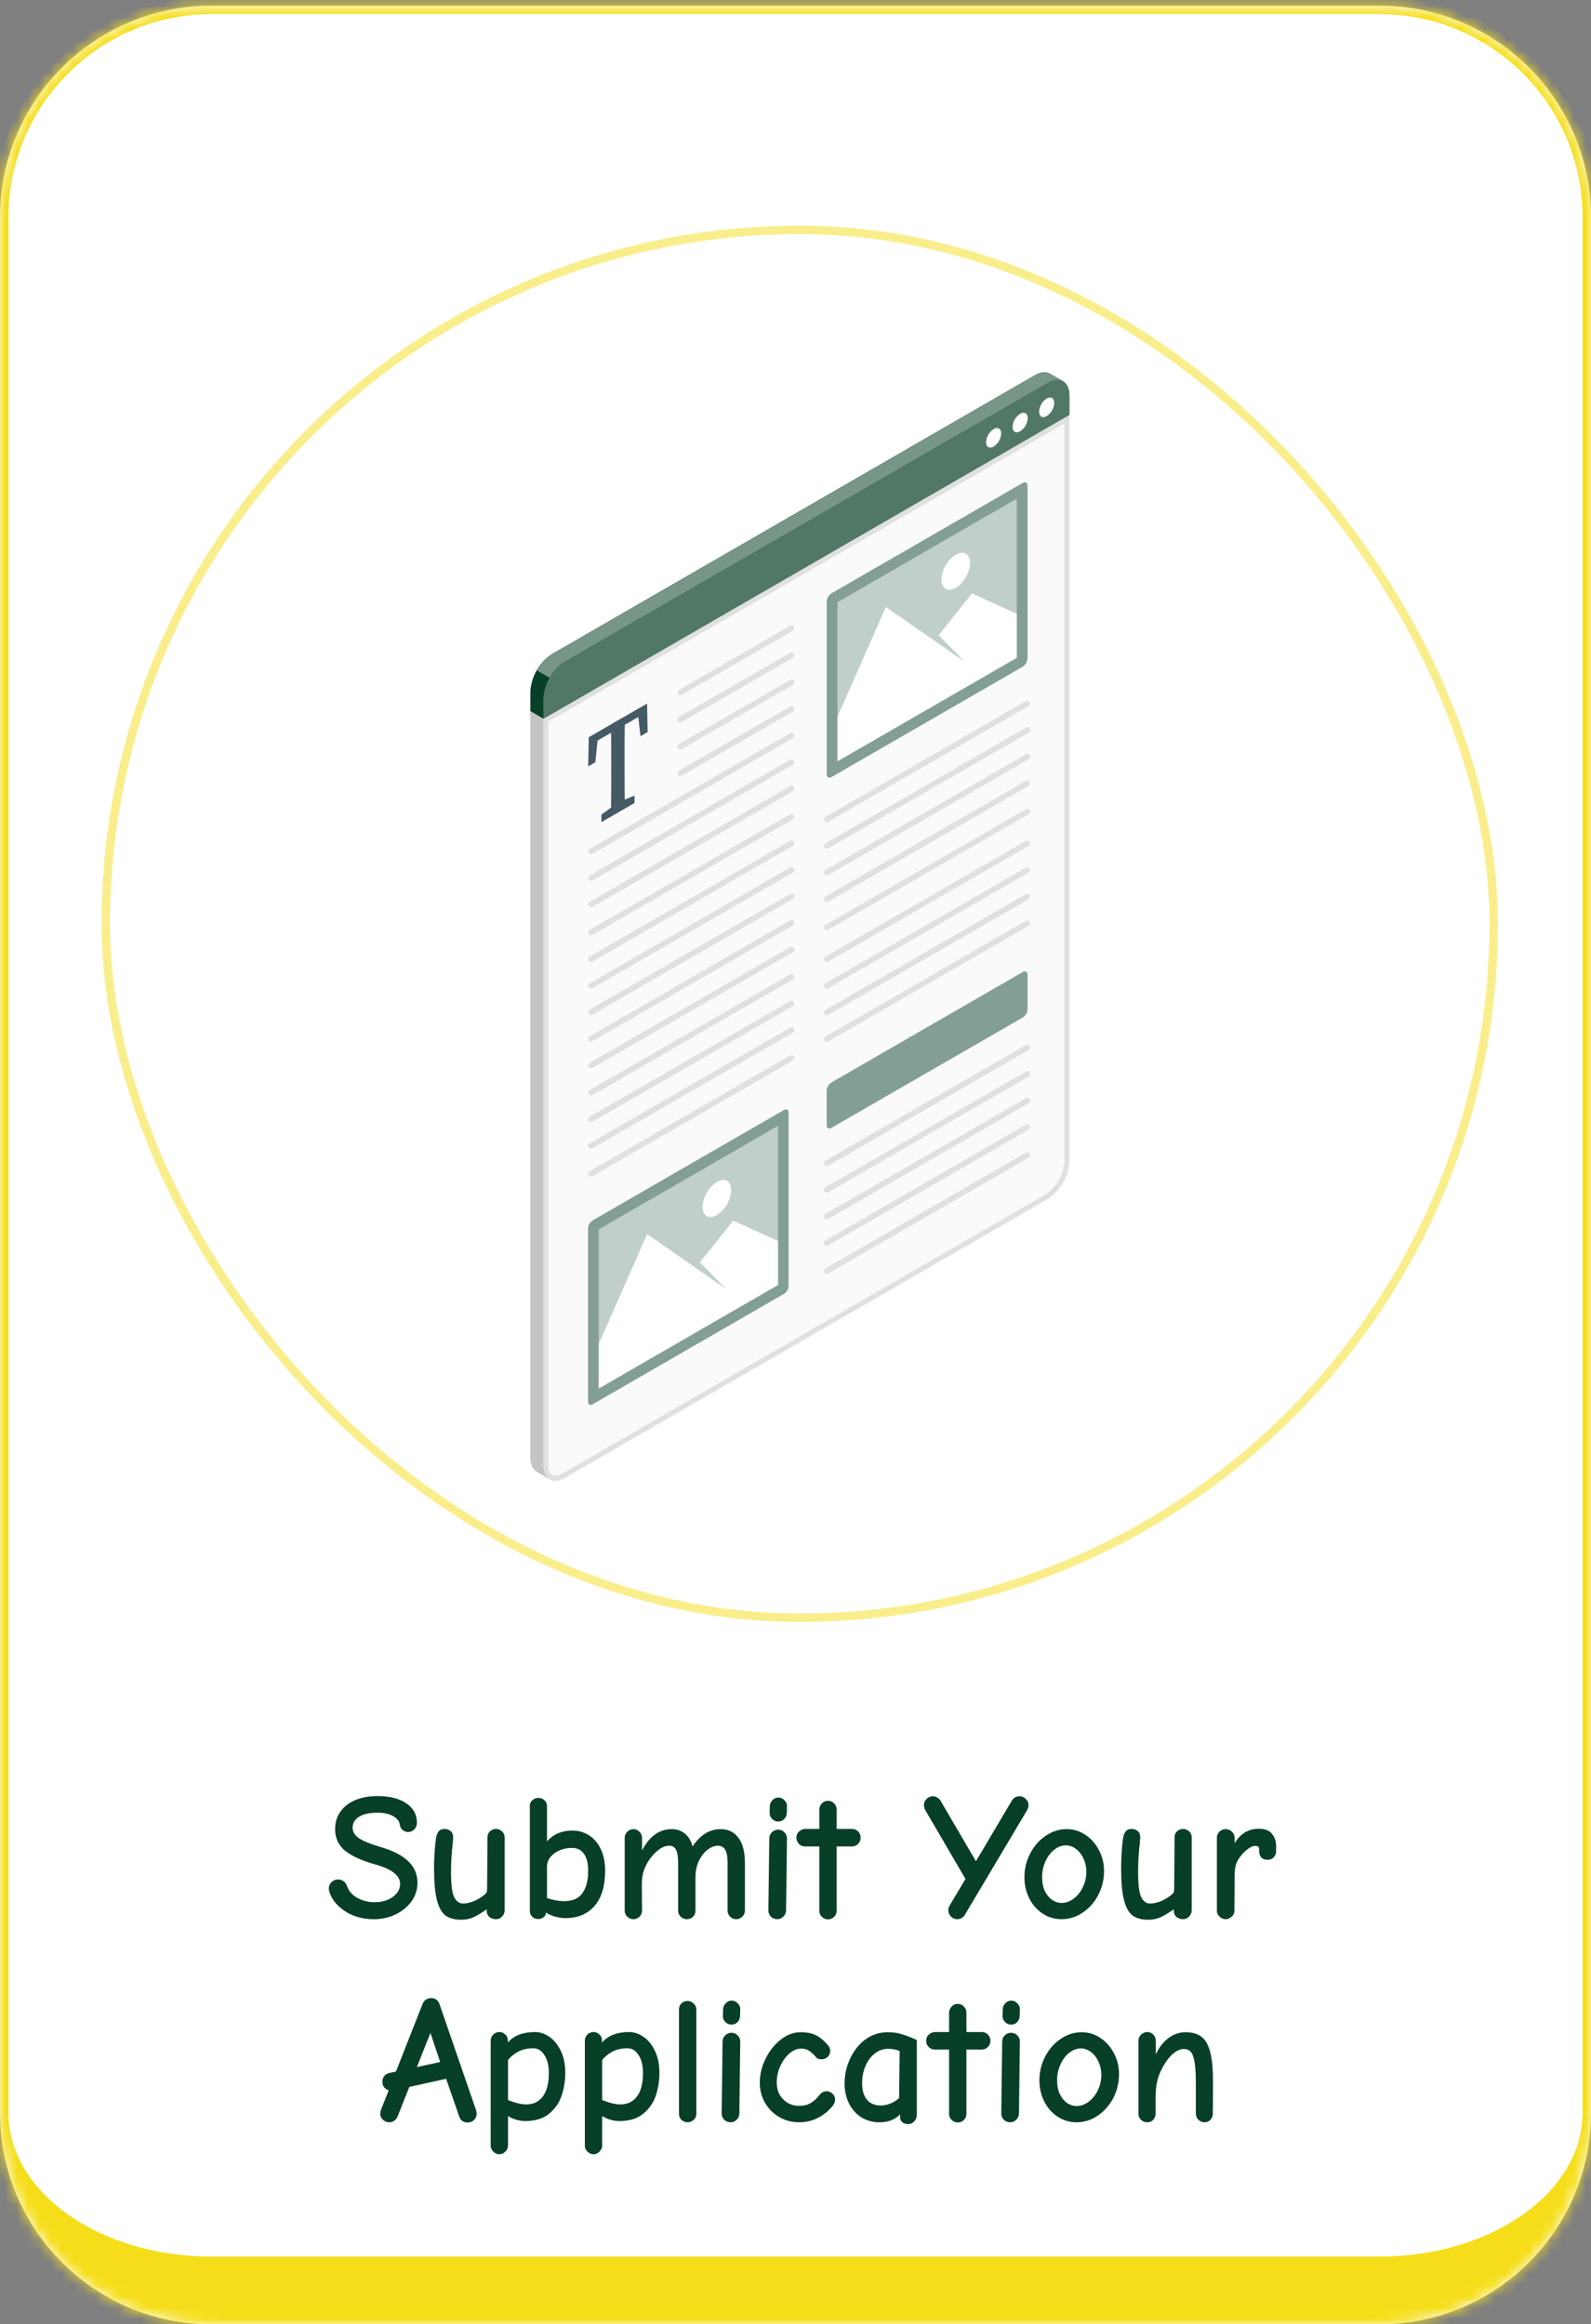 <svg width="141" height="206" viewBox="0 0 141 206" fill="none" xmlns="http://www.w3.org/2000/svg">
<rect x="0" y="0" width="141" height="206" fill="#808080" stroke="none"/>
<mask id="path-1-inside-1_184_1362" fill="white">
<path d="M0 19.25C0 8.895 8.395 0.5 18.75 0.5H122.25C132.605 0.5 141 8.895 141 19.25V187.25C141 197.605 132.605 206 122.25 206H18.75C8.395 206 0 197.605 0 187.25V19.25Z"/>
</mask>
<path d="M0 19.25C0 8.895 8.395 0.5 18.75 0.5H122.25C132.605 0.5 141 8.895 141 19.25V187.25C141 197.605 132.605 206 122.25 206H18.75C8.395 206 0 197.605 0 187.25V19.25Z" fill="white"/>
<path d="M-0.75 19.25C-0.75 8.48 7.98 -0.25 18.75 -0.25H122.25C133.02 -0.25 141.75 8.48 141.75 19.25H140.25C140.25 9.309 132.191 1.25 122.25 1.25H18.75C8.809 1.25 0.75 9.309 0.75 19.25H-0.75ZM141.75 192.5C141.75 203.27 133.02 212 122.25 212H18.75C7.98 212 -0.75 203.27 -0.75 192.5L0.75 187.25C0.75 194.292 8.809 200 18.75 200H122.25C132.191 200 140.25 194.292 140.25 187.25L141.75 192.5ZM18.75 212C7.98 212 -0.75 203.27 -0.75 192.5V19.25C-0.75 8.48 7.98 -0.25 18.75 -0.25V1.25C8.809 1.25 0.75 9.309 0.75 19.25V187.25C0.75 194.292 8.809 200 18.75 200V212ZM122.25 -0.25C133.02 -0.25 141.75 8.48 141.75 19.25V192.5C141.75 203.27 133.02 212 122.25 212V200C132.191 200 140.25 194.292 140.25 187.25V19.25C140.25 9.309 132.191 1.25 122.25 1.25V-0.25Z" fill="#F5DE19" mask="url(#path-1-inside-1_184_1362)"/>
<path d="M101.661 188.096C101.458 188.096 101.277 188.021 101.117 187.872C100.968 187.723 100.893 187.552 100.893 187.36V180.864C100.893 180.651 100.973 180.469 101.133 180.32C101.293 180.171 101.48 180.096 101.693 180.096C101.896 180.096 102.066 180.171 102.205 180.32C102.354 180.469 102.429 180.651 102.429 180.864V182.08C102.728 181.44 103.106 180.955 103.565 180.624C104.024 180.283 104.525 180.112 105.069 180.112C105.666 180.112 106.141 180.251 106.493 180.528C106.845 180.805 107.101 181.264 107.261 181.904C107.421 182.533 107.501 183.408 107.501 184.528L107.485 187.328C107.485 187.531 107.416 187.712 107.277 187.872C107.138 188.021 106.962 188.096 106.749 188.096C106.546 188.096 106.365 188.021 106.205 187.872C106.056 187.712 105.981 187.536 105.981 187.344V184.688C105.981 183.856 105.944 183.216 105.869 182.768C105.794 182.32 105.682 182.016 105.533 181.856C105.384 181.685 105.181 181.6 104.925 181.6C104.605 181.6 104.285 181.739 103.965 182.016C103.645 182.283 103.346 182.667 103.069 183.168C102.824 183.605 102.653 184.032 102.557 184.448C102.461 184.864 102.413 185.365 102.413 185.952V187.296C102.413 187.531 102.344 187.723 102.205 187.872C102.077 188.021 101.896 188.096 101.661 188.096Z" fill="#073F27"/>
<path d="M95.412 188.096C94.804 188.096 94.244 187.931 93.732 187.6C93.23 187.269 92.836 186.821 92.548 186.256C92.26 185.68 92.116 185.056 92.116 184.384C92.116 183.627 92.286 182.923 92.628 182.272C92.969 181.611 93.428 181.088 94.004 180.704C94.58 180.309 95.198 180.112 95.86 180.112C96.468 180.112 97.022 180.283 97.524 180.624C98.036 180.965 98.436 181.419 98.724 181.984C99.022 182.549 99.172 183.157 99.172 183.808C99.172 184.576 99.001 185.291 98.66 185.952C98.318 186.603 97.854 187.125 97.268 187.52C96.692 187.904 96.073 188.096 95.412 188.096ZM95.412 186.656C95.785 186.656 96.142 186.528 96.484 186.272C96.825 186.016 97.097 185.675 97.3 185.248C97.502 184.821 97.604 184.368 97.604 183.888C97.604 183.483 97.524 183.104 97.364 182.752C97.204 182.389 96.985 182.101 96.708 181.888C96.43 181.664 96.126 181.552 95.796 181.552C95.422 181.552 95.07 181.685 94.74 181.952C94.42 182.208 94.164 182.555 93.972 182.992C93.78 183.419 93.684 183.877 93.684 184.368C93.684 184.848 93.764 185.259 93.924 185.6C94.094 185.941 94.308 186.203 94.564 186.384C94.83 186.565 95.113 186.656 95.412 186.656Z" fill="#073F27"/>
<path d="M89.601 179.44C89.398 179.44 89.217 179.36 89.057 179.2C88.907 179.04 88.838 178.859 88.849 178.656L88.865 178.064C88.876 177.861 88.956 177.685 89.105 177.536C89.254 177.387 89.43 177.312 89.633 177.312C89.835 177.312 90.011 177.392 90.161 177.552C90.321 177.712 90.395 177.888 90.385 178.08L90.369 178.688C90.358 178.901 90.278 179.083 90.129 179.232C89.99 179.371 89.814 179.44 89.601 179.44ZM89.521 188.096C89.308 188.096 89.121 188.021 88.961 187.872C88.811 187.712 88.737 187.525 88.737 187.312L88.817 180.944C88.817 180.731 88.891 180.549 89.041 180.4C89.201 180.24 89.388 180.16 89.601 180.16C89.825 180.16 90.011 180.24 90.161 180.4C90.31 180.549 90.385 180.731 90.385 180.944L90.305 187.312C90.305 187.525 90.225 187.712 90.065 187.872C89.915 188.021 89.734 188.096 89.521 188.096Z" fill="#073F27"/>
<path d="M84.879 188.112C84.676 188.112 84.495 188.037 84.335 187.888C84.186 187.739 84.111 187.563 84.111 187.36V181.648H82.847C82.634 181.648 82.452 181.573 82.303 181.424C82.154 181.264 82.079 181.083 82.079 180.88C82.079 180.645 82.159 180.459 82.319 180.32C82.479 180.171 82.666 180.096 82.879 180.096H84.111V178.384C84.111 178.181 84.186 178 84.335 177.84C84.484 177.68 84.666 177.6 84.879 177.6C85.103 177.6 85.284 177.68 85.423 177.84C85.572 177.989 85.647 178.171 85.647 178.384V180.096H87.007C87.22 180.096 87.402 180.171 87.551 180.32C87.7 180.469 87.775 180.656 87.775 180.88C87.775 181.083 87.7 181.264 87.551 181.424C87.402 181.573 87.22 181.648 87.007 181.648H85.647V187.36C85.647 187.563 85.572 187.739 85.423 187.888C85.274 188.037 85.092 188.112 84.879 188.112Z" fill="#073F27"/>
<path d="M80.482 188.256C80.269 188.256 80.093 188.197 79.954 188.08C79.826 187.963 79.762 187.808 79.762 187.616V187.392C79.325 187.861 78.717 188.096 77.938 188.096C77.351 188.096 76.823 187.952 76.354 187.664C75.885 187.376 75.517 186.971 75.25 186.448C74.983 185.915 74.85 185.312 74.85 184.64C74.85 183.893 75.01 183.173 75.33 182.48C75.65 181.776 76.098 181.205 76.674 180.768C77.261 180.331 77.933 180.112 78.69 180.112C79.181 180.112 79.623 180.181 80.018 180.32C80.413 180.448 80.823 180.608 81.25 180.8V187.456C81.25 187.669 81.175 187.856 81.026 188.016C80.877 188.176 80.695 188.256 80.482 188.256ZM78.05 186.608C78.359 186.608 78.658 186.544 78.946 186.416C79.245 186.288 79.49 186.133 79.682 185.952L79.73 181.776C79.421 181.648 79.085 181.584 78.722 181.584C78.263 181.584 77.858 181.728 77.506 182.016C77.154 182.293 76.882 182.667 76.69 183.136C76.498 183.595 76.402 184.085 76.402 184.608C76.402 185.259 76.546 185.755 76.834 186.096C77.122 186.437 77.527 186.608 78.05 186.608Z" fill="#073F27"/>
<path d="M70.823 188.096C70.183 188.096 69.596 187.941 69.062 187.632C68.529 187.323 68.108 186.901 67.799 186.368C67.489 185.824 67.335 185.232 67.335 184.592C67.335 183.867 67.505 183.157 67.847 182.464C68.188 181.771 68.636 181.205 69.191 180.768C69.745 180.331 70.332 180.112 70.951 180.112C71.516 180.112 71.969 180.203 72.311 180.384C72.662 180.555 73.004 180.832 73.335 181.216C73.495 181.387 73.575 181.573 73.575 181.776C73.575 181.979 73.5 182.155 73.35 182.304C73.201 182.443 73.02 182.512 72.806 182.512C72.668 182.512 72.556 182.491 72.471 182.448C72.396 182.405 72.305 182.32 72.198 182.192C72.017 181.989 71.836 181.835 71.654 181.728C71.484 181.621 71.254 181.568 70.966 181.568C70.636 181.568 70.3 181.712 69.959 182C69.628 182.288 69.356 182.667 69.142 183.136C68.94 183.595 68.838 184.069 68.838 184.56C68.838 184.987 68.929 185.36 69.111 185.68C69.302 185.989 69.548 186.229 69.847 186.4C70.145 186.56 70.46 186.64 70.79 186.64C71.217 186.64 71.564 186.56 71.831 186.4C72.108 186.24 72.353 186.021 72.567 185.744C72.769 185.477 72.999 185.344 73.254 185.344C73.457 185.344 73.633 185.419 73.782 185.568C73.932 185.707 74.007 185.867 74.007 186.048C74.007 186.261 73.948 186.443 73.831 186.592C73.521 187.008 73.1 187.365 72.567 187.664C72.033 187.952 71.452 188.096 70.823 188.096Z" fill="#073F27"/>
<path d="M64.82 179.44C64.617 179.44 64.436 179.36 64.276 179.2C64.126 179.04 64.057 178.859 64.068 178.656L64.084 178.064C64.094 177.861 64.174 177.685 64.324 177.536C64.473 177.387 64.649 177.312 64.852 177.312C65.054 177.312 65.23 177.392 65.38 177.552C65.54 177.712 65.614 177.888 65.604 178.08L65.588 178.688C65.577 178.901 65.497 179.083 65.348 179.232C65.209 179.371 65.033 179.44 64.82 179.44ZM64.74 188.096C64.526 188.096 64.34 188.021 64.18 187.872C64.03 187.712 63.956 187.525 63.956 187.312L64.036 180.944C64.036 180.731 64.11 180.549 64.26 180.4C64.42 180.24 64.606 180.16 64.82 180.16C65.044 180.16 65.23 180.24 65.38 180.4C65.529 180.549 65.604 180.731 65.604 180.944L65.524 187.312C65.524 187.525 65.444 187.712 65.284 187.872C65.134 188.021 64.953 188.096 64.74 188.096Z" fill="#073F27"/>
<path d="M60.942 188.096C60.74 188.096 60.558 188.027 60.398 187.888C60.249 187.739 60.174 187.568 60.174 187.376V178.096C60.174 177.883 60.244 177.707 60.382 177.568C60.532 177.419 60.718 177.344 60.942 177.344C61.145 177.344 61.321 177.419 61.47 177.568C61.63 177.717 61.71 177.893 61.71 178.096V187.376C61.71 187.568 61.63 187.739 61.47 187.888C61.31 188.027 61.134 188.096 60.942 188.096Z" fill="#073F27"/>
<path d="M52.599 190.928C52.396 190.928 52.215 190.848 52.055 190.688C51.905 190.539 51.831 190.363 51.831 190.16V180.88C51.831 180.656 51.905 180.469 52.055 180.32C52.204 180.171 52.391 180.096 52.615 180.096C52.796 180.096 52.961 180.165 53.111 180.304C53.271 180.443 53.351 180.624 53.351 180.848V181.024C53.895 180.405 54.695 180.096 55.751 180.096C56.188 180.096 56.609 180.235 57.015 180.512C57.431 180.789 57.772 181.205 58.039 181.76C58.305 182.304 58.439 182.96 58.439 183.728C58.439 184.421 58.332 185.088 58.119 185.728C57.905 186.368 57.532 186.907 56.999 187.344C56.476 187.771 55.772 187.984 54.887 187.984C54.375 187.984 53.868 187.84 53.367 187.552V190.16C53.367 190.363 53.287 190.539 53.127 190.688C52.977 190.848 52.801 190.928 52.599 190.928ZM54.983 186.512C55.601 186.512 56.087 186.283 56.439 185.824C56.801 185.355 56.983 184.656 56.983 183.728C56.983 183.045 56.849 182.512 56.583 182.128C56.327 181.733 56.007 181.536 55.623 181.536C55.079 181.536 54.615 181.643 54.231 181.856C53.857 182.069 53.569 182.309 53.367 182.576V186.128C54.017 186.384 54.556 186.512 54.983 186.512Z" fill="#073F27"/>
<path d="M44.255 190.928C44.052 190.928 43.871 190.848 43.711 190.688C43.562 190.539 43.487 190.363 43.487 190.16V180.88C43.487 180.656 43.562 180.469 43.711 180.32C43.86 180.171 44.047 180.096 44.271 180.096C44.452 180.096 44.617 180.165 44.767 180.304C44.927 180.443 45.007 180.624 45.007 180.848V181.024C45.551 180.405 46.351 180.096 47.407 180.096C47.844 180.096 48.266 180.235 48.671 180.512C49.087 180.789 49.428 181.205 49.695 181.76C49.962 182.304 50.095 182.96 50.095 183.728C50.095 184.421 49.988 185.088 49.775 185.728C49.562 186.368 49.188 186.907 48.655 187.344C48.132 187.771 47.428 187.984 46.543 187.984C46.031 187.984 45.524 187.84 45.023 187.552V190.16C45.023 190.363 44.943 190.539 44.783 190.688C44.633 190.848 44.458 190.928 44.255 190.928ZM46.639 186.512C47.258 186.512 47.743 186.283 48.095 185.824C48.458 185.355 48.639 184.656 48.639 183.728C48.639 183.045 48.505 182.512 48.239 182.128C47.983 181.733 47.663 181.536 47.279 181.536C46.735 181.536 46.271 181.643 45.887 181.856C45.514 182.069 45.225 182.309 45.023 182.576V186.128C45.673 186.384 46.212 186.512 46.639 186.512Z" fill="#073F27"/>
<path d="M41.443 188.112C41.059 188.112 40.808 187.931 40.691 187.568L39.539 184.24L36.275 184.96L35.235 187.584C35.171 187.733 35.075 187.856 34.947 187.952C34.829 188.048 34.68 188.096 34.499 188.096C34.285 188.096 34.099 188.021 33.939 187.872C33.779 187.723 33.699 187.547 33.699 187.344C33.699 187.205 33.736 187.045 33.811 186.864L34.451 185.264C34.387 185.243 34.339 185.221 34.307 185.2C34.029 185.061 33.891 184.827 33.891 184.496C33.891 184.304 33.944 184.139 34.051 184C34.168 183.861 34.317 183.771 34.499 183.728L35.091 183.6L37.459 177.584C37.523 177.424 37.624 177.301 37.763 177.216C37.901 177.131 38.051 177.088 38.211 177.088C38.381 177.088 38.531 177.131 38.659 177.216C38.787 177.301 38.883 177.435 38.947 177.616L42.131 186.848C42.141 186.869 42.163 186.933 42.195 187.04C42.227 187.136 42.243 187.237 42.243 187.344C42.243 187.547 42.168 187.728 42.019 187.888C41.869 188.037 41.677 188.112 41.443 188.112ZM39.011 182.752L38.147 180.176L36.947 183.2L39.011 182.752Z" fill="#073F27"/>
<path d="M108.63 170.096C108.428 170.096 108.246 170.021 108.086 169.872C107.926 169.723 107.846 169.552 107.846 169.36V162.88C107.846 162.667 107.921 162.485 108.07 162.336C108.23 162.187 108.417 162.112 108.63 162.112C108.844 162.112 109.025 162.187 109.174 162.336C109.334 162.485 109.414 162.667 109.414 162.88V163.36C109.937 162.507 110.652 162.08 111.558 162.08C112.102 162.08 112.492 162.229 112.726 162.528C112.972 162.827 113.094 163.184 113.094 163.6V164.08C113.094 164.293 113.02 164.475 112.87 164.624C112.732 164.763 112.556 164.832 112.342 164.832C112.086 164.832 111.894 164.757 111.766 164.608C111.649 164.459 111.59 164.277 111.59 164.064V163.856C111.59 163.685 111.473 163.6 111.238 163.6C111.046 163.6 110.822 163.696 110.566 163.888C110.321 164.08 110.118 164.283 109.958 164.496C109.734 164.773 109.585 165.051 109.51 165.328C109.446 165.605 109.414 165.936 109.414 166.32L109.398 169.36C109.398 169.552 109.318 169.723 109.158 169.872C108.998 170.021 108.822 170.096 108.63 170.096Z" fill="#073F27"/>
<path d="M101.757 170.144C101.181 170.144 100.722 170.021 100.381 169.776C100.04 169.52 99.784 169.061 99.613 168.4C99.442 167.739 99.357 166.789 99.357 165.552C99.357 165.136 99.373 164.677 99.405 164.176C99.437 163.675 99.48 163.253 99.533 162.912C99.576 162.645 99.656 162.443 99.773 162.304C99.89 162.165 100.061 162.096 100.285 162.096C100.498 162.096 100.68 162.16 100.829 162.288C100.978 162.416 101.053 162.603 101.053 162.848L101.021 163.296C100.914 164.203 100.861 165.072 100.861 165.904C100.861 166.992 100.952 167.733 101.133 168.128C101.325 168.512 101.586 168.704 101.917 168.704C102.301 168.704 102.696 168.603 103.101 168.4C103.506 168.187 103.794 167.984 103.965 167.792C104.029 167.728 104.061 167.595 104.061 167.392L104.093 162.832C104.093 162.619 104.168 162.443 104.317 162.304C104.477 162.165 104.653 162.096 104.845 162.096C105.048 162.096 105.224 162.165 105.373 162.304C105.533 162.443 105.613 162.619 105.613 162.832V169.328C105.613 169.531 105.533 169.712 105.373 169.872C105.224 170.021 105.048 170.096 104.845 170.096C104.632 170.096 104.44 170.032 104.269 169.904C104.109 169.765 104.029 169.595 104.029 169.392V169.216C103.624 169.504 103.245 169.733 102.893 169.904C102.552 170.064 102.173 170.144 101.757 170.144Z" fill="#073F27"/>
<path d="M94.084 170.096C93.476 170.096 92.916 169.931 92.404 169.6C91.902 169.269 91.508 168.821 91.22 168.256C90.932 167.68 90.788 167.056 90.788 166.384C90.788 165.627 90.958 164.923 91.3 164.272C91.641 163.611 92.1 163.088 92.676 162.704C93.252 162.309 93.87 162.112 94.532 162.112C95.14 162.112 95.694 162.283 96.196 162.624C96.708 162.965 97.108 163.419 97.396 163.984C97.694 164.549 97.844 165.157 97.844 165.808C97.844 166.576 97.673 167.291 97.332 167.952C96.99 168.603 96.526 169.125 95.94 169.52C95.364 169.904 94.745 170.096 94.084 170.096ZM94.084 168.656C94.457 168.656 94.814 168.528 95.156 168.272C95.497 168.016 95.769 167.675 95.972 167.248C96.174 166.821 96.276 166.368 96.276 165.888C96.276 165.483 96.196 165.104 96.036 164.752C95.876 164.389 95.657 164.101 95.38 163.888C95.102 163.664 94.798 163.552 94.468 163.552C94.094 163.552 93.742 163.685 93.412 163.952C93.092 164.208 92.836 164.555 92.644 164.992C92.452 165.419 92.356 165.877 92.356 166.368C92.356 166.848 92.436 167.259 92.596 167.6C92.766 167.941 92.98 168.203 93.236 168.384C93.502 168.565 93.785 168.656 94.084 168.656Z" fill="#073F27"/>
<path d="M84.828 170.096C84.615 170.096 84.428 170.016 84.268 169.856C84.119 169.696 84.044 169.515 84.044 169.312C84.044 169.227 84.05 169.157 84.06 169.104C84.082 169.04 84.119 168.96 84.172 168.864L85.564 166.528L82.012 160.448C81.927 160.288 81.884 160.133 81.884 159.984C81.884 159.771 81.959 159.589 82.108 159.44C82.268 159.28 82.46 159.2 82.684 159.2C82.812 159.2 82.935 159.237 83.052 159.312C83.18 159.376 83.282 159.472 83.356 159.6L86.492 164.96L89.676 159.584C89.751 159.456 89.847 159.36 89.964 159.296C90.092 159.232 90.226 159.2 90.364 159.2C90.567 159.2 90.748 159.28 90.908 159.44C91.068 159.589 91.148 159.771 91.148 159.984C91.148 160.08 91.138 160.16 91.116 160.224C91.095 160.288 91.052 160.379 90.988 160.496L85.516 169.696C85.442 169.824 85.34 169.925 85.212 170C85.095 170.064 84.967 170.096 84.828 170.096Z" fill="#073F27"/>
<path d="M73.379 170.112C73.176 170.112 72.995 170.037 72.835 169.888C72.686 169.739 72.611 169.563 72.611 169.36V163.648H71.347C71.134 163.648 70.952 163.573 70.803 163.424C70.654 163.264 70.579 163.083 70.579 162.88C70.579 162.645 70.659 162.459 70.819 162.32C70.979 162.171 71.166 162.096 71.379 162.096H72.611V160.384C72.611 160.181 72.686 160 72.835 159.84C72.984 159.68 73.166 159.6 73.379 159.6C73.603 159.6 73.784 159.68 73.923 159.84C74.072 159.989 74.147 160.171 74.147 160.384V162.096H75.507C75.72 162.096 75.902 162.171 76.051 162.32C76.2 162.469 76.275 162.656 76.275 162.88C76.275 163.083 76.2 163.264 76.051 163.424C75.902 163.573 75.72 163.648 75.507 163.648H74.147V169.36C74.147 169.563 74.072 169.739 73.923 169.888C73.774 170.037 73.592 170.112 73.379 170.112Z" fill="#073F27"/>
<path d="M68.96 161.44C68.757 161.44 68.576 161.36 68.416 161.2C68.267 161.04 68.198 160.859 68.208 160.656L68.224 160.064C68.235 159.861 68.315 159.685 68.464 159.536C68.614 159.387 68.79 159.312 68.992 159.312C69.195 159.312 69.371 159.392 69.52 159.552C69.68 159.712 69.755 159.888 69.744 160.08L69.728 160.688C69.718 160.901 69.638 161.083 69.488 161.232C69.35 161.371 69.174 161.44 68.96 161.44ZM68.88 170.096C68.667 170.096 68.48 170.021 68.32 169.872C68.171 169.712 68.096 169.525 68.096 169.312L68.176 162.944C68.176 162.731 68.251 162.549 68.4 162.4C68.56 162.24 68.747 162.16 68.96 162.16C69.184 162.16 69.371 162.24 69.52 162.4C69.669 162.549 69.744 162.731 69.744 162.944L69.664 169.312C69.664 169.525 69.584 169.712 69.424 169.872C69.275 170.021 69.094 170.096 68.88 170.096Z" fill="#073F27"/>
<path d="M56.13 170.096C55.927 170.096 55.746 170.021 55.586 169.872C55.437 169.723 55.362 169.547 55.362 169.344V162.88C55.362 162.677 55.437 162.501 55.586 162.352C55.746 162.192 55.927 162.112 56.13 162.112C56.343 162.112 56.525 162.192 56.674 162.352C56.823 162.501 56.898 162.677 56.898 162.88V164C57.559 162.741 58.439 162.112 59.538 162.112C59.975 162.112 60.354 162.24 60.674 162.496C61.005 162.752 61.239 163.136 61.378 163.648C62.06 162.624 62.892 162.112 63.874 162.112C64.535 162.112 65.058 162.368 65.442 162.88C65.826 163.381 66.018 164.139 66.018 165.152V169.344C66.018 169.547 65.938 169.723 65.778 169.872C65.629 170.021 65.453 170.096 65.25 170.096C65.037 170.096 64.855 170.021 64.706 169.872C64.556 169.723 64.482 169.547 64.482 169.344V165.056C64.482 164.565 64.412 164.197 64.274 163.952C64.135 163.707 63.916 163.584 63.618 163.584C63.309 163.584 62.999 163.707 62.69 163.952C62.38 164.197 62.124 164.533 61.922 164.96C61.73 165.387 61.634 165.856 61.634 166.368V169.344C61.634 169.557 61.559 169.739 61.41 169.888C61.261 170.027 61.079 170.096 60.866 170.096C60.663 170.096 60.482 170.021 60.322 169.872C60.172 169.723 60.098 169.547 60.098 169.344V165.056C60.098 164.544 60.034 164.171 59.906 163.936C59.788 163.701 59.591 163.584 59.314 163.584C58.972 163.584 58.636 163.723 58.306 164C57.975 164.267 57.687 164.592 57.442 164.976C57.25 165.296 57.106 165.616 57.01 165.936C56.925 166.256 56.882 166.608 56.882 166.992L56.898 169.344C56.898 169.547 56.823 169.723 56.674 169.872C56.525 170.021 56.343 170.096 56.13 170.096Z" fill="#073F27"/>
<path d="M47.692 170.08C47.478 170.08 47.302 170.011 47.164 169.872C47.025 169.733 46.956 169.563 46.956 169.36V160.064C46.956 159.851 47.03 159.68 47.18 159.552C47.329 159.413 47.51 159.344 47.724 159.344C47.926 159.344 48.102 159.413 48.252 159.552C48.401 159.68 48.476 159.851 48.476 160.064V163.2C48.785 162.859 49.126 162.613 49.5 162.464C49.873 162.315 50.284 162.24 50.732 162.24C51.265 162.24 51.75 162.379 52.188 162.656C52.625 162.923 52.972 163.323 53.228 163.856C53.494 164.389 53.628 165.035 53.628 165.792C53.628 167.157 53.313 168.203 52.684 168.928C52.054 169.643 51.196 170 50.108 170C49.809 170 49.489 169.952 49.148 169.856C48.817 169.749 48.561 169.632 48.38 169.504V169.6C48.38 169.707 48.31 169.813 48.172 169.92C48.044 170.027 47.884 170.08 47.692 170.08ZM49.996 168.496C50.742 168.496 51.281 168.261 51.612 167.792C51.953 167.323 52.124 166.656 52.124 165.792C52.124 165.131 51.996 164.629 51.74 164.288C51.484 163.947 51.137 163.776 50.7 163.776C50.294 163.776 49.921 163.851 49.58 164C49.238 164.149 48.966 164.352 48.764 164.608C48.572 164.864 48.476 165.147 48.476 165.456V168.224C49.02 168.405 49.526 168.496 49.996 168.496Z" fill="#073F27"/>
<path d="M40.866 170.144C40.29 170.144 39.832 170.021 39.49 169.776C39.149 169.52 38.893 169.061 38.722 168.4C38.552 167.739 38.466 166.789 38.466 165.552C38.466 165.136 38.482 164.677 38.514 164.176C38.546 163.675 38.589 163.253 38.642 162.912C38.685 162.645 38.765 162.443 38.882 162.304C39 162.165 39.17 162.096 39.394 162.096C39.608 162.096 39.789 162.16 39.938 162.288C40.088 162.416 40.162 162.603 40.162 162.848L40.13 163.296C40.024 164.203 39.97 165.072 39.97 165.904C39.97 166.992 40.061 167.733 40.242 168.128C40.434 168.512 40.696 168.704 41.026 168.704C41.41 168.704 41.805 168.603 42.21 168.4C42.616 168.187 42.904 167.984 43.074 167.792C43.138 167.728 43.17 167.595 43.17 167.392L43.202 162.832C43.202 162.619 43.277 162.443 43.426 162.304C43.586 162.165 43.762 162.096 43.954 162.096C44.157 162.096 44.333 162.165 44.482 162.304C44.642 162.443 44.722 162.619 44.722 162.832V169.328C44.722 169.531 44.642 169.712 44.482 169.872C44.333 170.021 44.157 170.096 43.954 170.096C43.741 170.096 43.549 170.032 43.378 169.904C43.218 169.765 43.138 169.595 43.138 169.392V169.216C42.733 169.504 42.354 169.733 42.002 169.904C41.661 170.064 41.282 170.144 40.866 170.144Z" fill="#073F27"/>
<path d="M33.14 170.096C32.223 170.096 31.423 169.893 30.74 169.488C30.068 169.083 29.593 168.587 29.316 168C29.199 167.744 29.14 167.536 29.14 167.376C29.14 167.152 29.22 166.965 29.38 166.816C29.54 166.656 29.732 166.576 29.956 166.576C30.148 166.576 30.314 166.629 30.452 166.736C30.591 166.843 30.692 166.987 30.756 167.168C30.927 167.627 31.241 167.979 31.7 168.224C32.159 168.469 32.65 168.592 33.172 168.592C33.834 168.592 34.377 168.437 34.804 168.128C35.242 167.808 35.46 167.419 35.46 166.96C35.46 166.608 35.284 166.288 34.932 166C34.591 165.712 34.004 165.451 33.172 165.216C32.095 164.917 31.247 164.533 30.628 164.064C30.009 163.584 29.7 162.928 29.7 162.096C29.7 161.531 29.849 161.029 30.148 160.592C30.457 160.144 30.895 159.797 31.46 159.552C32.026 159.307 32.687 159.184 33.444 159.184C34.532 159.184 35.386 159.397 36.004 159.824C36.633 160.251 36.948 160.821 36.948 161.536C36.948 161.771 36.873 161.968 36.724 162.128C36.575 162.288 36.388 162.368 36.164 162.368C35.972 162.368 35.807 162.304 35.668 162.176C35.529 162.048 35.45 161.888 35.428 161.696C35.386 161.397 35.188 161.152 34.836 160.96C34.484 160.757 34.02 160.656 33.444 160.656C32.73 160.656 32.185 160.779 31.812 161.024C31.439 161.259 31.252 161.579 31.252 161.984C31.252 162.357 31.444 162.672 31.828 162.928C32.212 163.184 32.842 163.44 33.716 163.696C34.794 164.005 35.609 164.421 36.164 164.944C36.719 165.467 36.996 166.112 36.996 166.88C36.996 167.477 36.82 168.021 36.468 168.512C36.116 169.003 35.642 169.392 35.044 169.68C34.458 169.957 33.823 170.096 33.14 170.096Z" fill="#073F27"/>
<rect x="9.375" y="20.375" width="123" height="123" rx="61.5" stroke="#F5DE19" stroke-opacity="0.5" stroke-width="0.75"/>
<path d="M94.766 36.766L92.963 35.719L47.003 63.026V129.192C47.003 129.802 47.217 130.234 47.553 130.435L48.699 131.1C49.048 131.301 49.524 131.27 50.06 130.965L92.842 106.261C93.402 105.896 93.868 105.404 94.203 104.826C94.537 104.247 94.73 103.597 94.766 102.93V36.766Z" fill="#E6E6E6"/>
<path opacity="0.15" d="M47.564 130.435L48.71 131.1C48.863 131.184 49.036 131.227 49.21 131.224L48.146 129.849V63.708L47 63.04V129.192C47.003 129.802 47.206 130.237 47.564 130.435Z" fill="black"/>
<path d="M49.213 131.009C49.475 130.998 49.73 130.922 49.955 130.786L92.735 106.08C93.261 105.735 93.7 105.271 94.014 104.726C94.329 104.181 94.511 103.569 94.546 102.941V37.148L48.361 63.815V129.857C48.372 130.578 48.685 131.009 49.213 131.009Z" fill="#FAFAFA"/>
<path d="M94.332 37.533V102.93C94.295 103.519 94.122 104.092 93.827 104.603C93.531 105.114 93.122 105.55 92.63 105.877L49.851 130.583C49.659 130.704 49.439 130.774 49.213 130.787C48.663 130.787 48.594 130.135 48.594 129.857V63.95L94.332 37.533ZM94.766 36.766L48.149 63.708V129.857C48.149 130.726 48.583 131.232 49.213 131.232C49.518 131.222 49.814 131.132 50.073 130.971L92.842 106.261C93.402 105.896 93.868 105.404 94.202 104.826C94.537 104.247 94.73 103.597 94.766 102.93V36.766Z" fill="#E0E0E0"/>
<path d="M93.084 33.14C92.735 32.926 92.245 32.95 91.709 33.264L48.927 57.97C48.367 58.335 47.901 58.827 47.566 59.406C47.232 59.985 47.039 60.635 47.003 61.302V63.026L48.149 63.694L94.766 36.766V35.04C94.766 34.429 94.552 34.001 94.217 33.8C93.881 33.599 93.392 33.333 93.084 33.14Z" fill="#073F27"/>
<path d="M48.149 61.967C48.185 61.3 48.378 60.65 48.712 60.071C49.047 59.492 49.513 59 50.073 58.636L92.842 33.929C93.903 33.316 94.766 33.814 94.766 35.029V36.766L48.149 63.708V61.967Z" fill="#073F27"/>
<path opacity="0.3" d="M48.149 61.967C48.185 61.3 48.378 60.65 48.712 60.071C49.047 59.492 49.513 59 50.073 58.636L92.842 33.929C93.903 33.316 94.766 33.814 94.766 35.029V36.766L48.149 63.708V61.967Z" fill="white"/>
<path d="M94.238 33.811C93.886 33.594 93.4 33.613 92.864 33.929L50.073 58.636C49.505 58.989 49.037 59.483 48.715 60.071L47.563 59.408C47.892 58.819 48.365 58.325 48.938 57.97L91.715 33.261C92.264 32.95 92.746 32.928 93.089 33.143C93.433 33.357 93.914 33.61 94.227 33.797C94.216 33.803 94.233 33.805 94.238 33.811Z" fill="#073F27"/>
<path opacity="0.45" d="M94.238 33.811C93.886 33.594 93.4 33.613 92.864 33.929L50.073 58.636C49.505 58.989 49.037 59.483 48.715 60.071L47.563 59.408C47.892 58.819 48.365 58.325 48.938 57.97L91.715 33.261C92.264 32.95 92.746 32.928 93.089 33.143C93.433 33.357 93.914 33.61 94.227 33.797C94.216 33.803 94.233 33.805 94.238 33.811Z" fill="white"/>
<path d="M88.058 38.028C87.863 38.155 87.7 38.327 87.584 38.529C87.467 38.731 87.4 38.958 87.388 39.191C87.388 39.62 87.687 39.793 88.058 39.578C88.254 39.451 88.418 39.28 88.535 39.078C88.652 38.876 88.719 38.649 88.732 38.416C88.732 37.987 88.443 37.813 88.058 38.028Z" fill="white"/>
<path d="M90.409 36.675C90.213 36.803 90.051 36.974 89.934 37.176C89.818 37.379 89.75 37.605 89.738 37.838C89.738 38.267 90.038 38.44 90.409 38.226C90.605 38.099 90.768 37.927 90.885 37.725C91.002 37.523 91.07 37.296 91.083 37.063C91.083 36.634 90.78 36.461 90.409 36.675Z" fill="white"/>
<path d="M92.759 35.32C92.563 35.448 92.399 35.621 92.283 35.825C92.166 36.029 92.1 36.257 92.088 36.491C92.088 36.92 92.388 37.093 92.759 36.879C92.955 36.752 93.118 36.58 93.235 36.378C93.352 36.176 93.42 35.949 93.433 35.716C93.433 35.279 93.13 35.117 92.759 35.32Z" fill="white"/>
<path d="M73.279 53.299V68.629C73.279 68.887 73.461 68.992 73.686 68.862L90.643 59.075C90.761 58.998 90.86 58.895 90.931 58.772C91.001 58.65 91.042 58.513 91.05 58.372V43.042C91.05 42.784 90.868 42.679 90.643 42.809L73.692 52.596C73.572 52.672 73.472 52.776 73.401 52.898C73.329 53.02 73.287 53.158 73.279 53.299Z" fill="#073F27"/>
<path opacity="0.5" d="M73.279 53.299V68.629C73.279 68.887 73.461 68.992 73.686 68.862L90.643 59.075C90.761 58.998 90.86 58.895 90.931 58.772C91.001 58.65 91.042 58.513 91.05 58.372V43.042C91.05 42.784 90.868 42.679 90.643 42.809L73.692 52.596C73.572 52.672 73.472 52.776 73.401 52.898C73.329 53.02 73.287 53.158 73.279 53.299Z" fill="white"/>
<path opacity="0.5" d="M74.217 53.371L90.107 44.197V58.3L74.217 67.474V53.371Z" fill="white"/>
<path d="M74.217 67.474V63.534L78.508 53.791L85.505 58.652L83.184 56.296L86.137 52.598L90.107 54.399V58.3L74.217 67.474Z" fill="white"/>
<path d="M85.6 51.151C86.096 50.293 86.096 49.365 85.6 49.079C85.104 48.792 84.3 49.257 83.805 50.115C83.309 50.974 83.309 51.902 83.805 52.188C84.3 52.474 85.104 52.01 85.6 51.151Z" fill="white"/>
<path d="M73.279 72.859C73.224 72.859 73.171 72.84 73.127 72.806C73.084 72.773 73.052 72.725 73.038 72.672C73.024 72.619 73.027 72.563 73.048 72.512C73.069 72.46 73.105 72.418 73.153 72.389L90.918 62.132C90.975 62.103 91.042 62.097 91.104 62.116C91.165 62.134 91.218 62.176 91.25 62.231C91.283 62.287 91.293 62.354 91.278 62.416C91.263 62.479 91.224 62.534 91.171 62.569L73.406 72.826C73.367 72.847 73.323 72.859 73.279 72.859Z" fill="#E0E0E0"/>
<path d="M73.279 75.218C73.224 75.218 73.171 75.199 73.127 75.165C73.084 75.131 73.052 75.084 73.038 75.031C73.024 74.978 73.027 74.921 73.048 74.87C73.069 74.819 73.105 74.776 73.153 74.748L90.918 64.491C90.976 64.458 91.044 64.45 91.109 64.467C91.173 64.485 91.228 64.527 91.261 64.585C91.278 64.613 91.29 64.644 91.294 64.677C91.299 64.71 91.297 64.744 91.289 64.776C91.28 64.808 91.265 64.838 91.245 64.864C91.225 64.89 91.199 64.912 91.171 64.928L73.406 75.185C73.367 75.206 73.323 75.218 73.279 75.218Z" fill="#E0E0E0"/>
<path d="M73.279 77.58C73.223 77.58 73.169 77.562 73.124 77.528C73.08 77.494 73.048 77.446 73.034 77.392C73.019 77.338 73.023 77.281 73.044 77.229C73.066 77.177 73.104 77.135 73.153 77.107L90.918 66.85C90.976 66.817 91.044 66.808 91.109 66.826C91.173 66.843 91.228 66.886 91.261 66.943C91.279 66.972 91.29 67.003 91.295 67.036C91.299 67.069 91.297 67.102 91.289 67.134C91.28 67.166 91.266 67.197 91.245 67.223C91.225 67.249 91.2 67.271 91.171 67.287L73.406 77.544C73.368 77.567 73.324 77.58 73.279 77.58Z" fill="#E0E0E0"/>
<path d="M73.279 79.927C73.235 79.927 73.191 79.916 73.152 79.894C73.114 79.871 73.082 79.84 73.059 79.801C73.026 79.743 73.018 79.674 73.035 79.61C73.053 79.546 73.095 79.491 73.153 79.457L90.918 69.206C90.975 69.177 91.042 69.171 91.104 69.189C91.166 69.208 91.218 69.249 91.251 69.305C91.283 69.361 91.293 69.427 91.278 69.49C91.263 69.553 91.225 69.608 91.171 69.643L73.406 79.906C73.366 79.923 73.323 79.93 73.279 79.927Z" fill="#E0E0E0"/>
<path d="M73.279 82.446C73.223 82.447 73.168 82.43 73.122 82.397C73.077 82.363 73.045 82.315 73.03 82.261C73.015 82.206 73.02 82.149 73.042 82.097C73.064 82.045 73.103 82.002 73.153 81.976L90.918 71.719C90.976 71.686 91.044 71.677 91.109 71.695C91.173 71.712 91.228 71.754 91.261 71.812C91.278 71.841 91.29 71.872 91.294 71.905C91.299 71.938 91.297 71.971 91.289 72.003C91.28 72.035 91.265 72.065 91.245 72.091C91.225 72.118 91.199 72.139 91.171 72.156L73.406 82.402C73.368 82.428 73.325 82.444 73.279 82.446Z" fill="#E0E0E0"/>
<path d="M73.279 85.258C73.223 85.258 73.169 85.24 73.124 85.206C73.08 85.172 73.048 85.125 73.034 85.07C73.019 85.016 73.023 84.959 73.044 84.907C73.066 84.856 73.104 84.813 73.153 84.785L90.918 74.528C90.976 74.495 91.044 74.487 91.109 74.504C91.173 74.522 91.228 74.564 91.261 74.622C91.279 74.65 91.29 74.682 91.295 74.714C91.299 74.747 91.297 74.781 91.289 74.813C91.28 74.845 91.266 74.875 91.245 74.901C91.225 74.927 91.2 74.949 91.171 74.965L73.406 85.222C73.368 85.246 73.324 85.258 73.279 85.258Z" fill="#E0E0E0"/>
<path d="M73.279 87.625C73.235 87.625 73.191 87.613 73.152 87.591C73.114 87.569 73.082 87.537 73.059 87.499C73.026 87.441 73.018 87.372 73.035 87.308C73.053 87.243 73.095 87.188 73.153 87.155L90.918 76.887C90.976 76.854 91.044 76.846 91.109 76.863C91.173 76.88 91.228 76.923 91.261 76.981C91.278 77.009 91.29 77.04 91.294 77.073C91.299 77.106 91.297 77.139 91.289 77.171C91.28 77.204 91.265 77.234 91.245 77.26C91.225 77.286 91.199 77.308 91.171 77.324L73.406 87.581C73.368 87.608 73.325 87.623 73.279 87.625Z" fill="#E0E0E0"/>
<path d="M73.279 89.976C73.224 89.975 73.171 89.956 73.127 89.922C73.084 89.889 73.052 89.842 73.038 89.788C73.024 89.735 73.027 89.679 73.048 89.628C73.069 89.577 73.105 89.534 73.153 89.505L90.918 79.249C90.975 79.219 91.042 79.213 91.104 79.232C91.165 79.25 91.218 79.292 91.25 79.348C91.283 79.403 91.293 79.47 91.278 79.532C91.263 79.595 91.224 79.65 91.171 79.686L73.406 89.943C73.367 89.964 73.323 89.975 73.279 89.976Z" fill="#E0E0E0"/>
<path d="M73.279 92.334C73.224 92.334 73.171 92.315 73.127 92.281C73.084 92.248 73.052 92.2 73.038 92.147C73.024 92.094 73.027 92.037 73.048 91.987C73.069 91.935 73.105 91.892 73.153 91.864L90.918 81.607C90.976 81.574 91.044 81.566 91.109 81.583C91.173 81.601 91.228 81.643 91.261 81.701C91.278 81.729 91.289 81.761 91.293 81.793C91.298 81.826 91.296 81.859 91.287 81.891C91.279 81.923 91.264 81.953 91.244 81.98C91.224 82.006 91.199 82.028 91.171 82.044L73.406 92.299C73.367 92.321 73.323 92.333 73.279 92.334Z" fill="#E0E0E0"/>
<path d="M52.122 108.887V124.216C52.122 124.474 52.303 124.579 52.526 124.45L69.475 114.663C69.593 114.586 69.691 114.482 69.762 114.359C69.832 114.237 69.874 114.1 69.882 113.959V98.622C69.882 98.363 69.7 98.256 69.475 98.388L52.521 108.175C52.403 108.254 52.305 108.359 52.236 108.483C52.166 108.607 52.127 108.745 52.122 108.887Z" fill="#073F27"/>
<path opacity="0.5" d="M52.122 108.887V124.216C52.122 124.474 52.303 124.579 52.526 124.45L69.475 114.663C69.593 114.586 69.691 114.482 69.762 114.359C69.832 114.237 69.874 114.1 69.882 113.959V98.622C69.882 98.363 69.7 98.256 69.475 98.388L52.521 108.175C52.403 108.254 52.305 108.359 52.236 108.483C52.166 108.607 52.127 108.745 52.122 108.887Z" fill="white"/>
<path opacity="0.5" d="M53.06 108.958L68.95 99.784V113.885L53.06 123.061V108.958Z" fill="white"/>
<path d="M53.06 123.061V119.122L57.351 109.379L64.347 114.237L62.027 111.883L64.977 108.183L68.95 109.984V113.885L53.06 123.061Z" fill="white"/>
<path d="M63.542 104.755C64.251 104.351 64.801 104.67 64.801 105.494C64.777 105.935 64.649 106.364 64.429 106.746C64.208 107.128 63.901 107.453 63.531 107.694C62.83 108.098 62.264 107.768 62.264 106.96C62.287 106.517 62.415 106.087 62.638 105.704C62.86 105.32 63.17 104.995 63.542 104.755Z" fill="white"/>
<path d="M52.375 82.897C52.319 82.897 52.264 82.879 52.22 82.845C52.175 82.811 52.143 82.763 52.129 82.709C52.114 82.655 52.118 82.598 52.14 82.546C52.161 82.494 52.2 82.451 52.248 82.424L70.024 72.167C70.082 72.138 70.148 72.132 70.21 72.15C70.272 72.169 70.325 72.21 70.357 72.266C70.389 72.322 70.399 72.388 70.384 72.451C70.369 72.514 70.331 72.568 70.277 72.604L52.512 82.861C52.471 82.886 52.423 82.898 52.375 82.897Z" fill="#E0E0E0"/>
<path d="M52.375 85.255C52.33 85.255 52.287 85.243 52.248 85.221C52.209 85.199 52.177 85.167 52.155 85.129C52.122 85.071 52.113 85.002 52.131 84.938C52.148 84.874 52.191 84.819 52.248 84.785L70.024 74.528C70.053 74.511 70.084 74.5 70.117 74.495C70.15 74.49 70.183 74.492 70.215 74.501C70.247 74.509 70.277 74.524 70.304 74.544C70.33 74.565 70.352 74.59 70.368 74.619C70.401 74.677 70.41 74.746 70.393 74.811C70.376 74.875 70.335 74.931 70.277 74.965L52.512 85.22C52.471 85.245 52.423 85.257 52.375 85.255Z" fill="#E0E0E0"/>
<path d="M52.375 87.625C52.32 87.624 52.266 87.606 52.223 87.572C52.179 87.538 52.148 87.491 52.134 87.438C52.119 87.385 52.123 87.328 52.144 87.277C52.164 87.226 52.201 87.183 52.248 87.155L70.024 76.887C70.053 76.87 70.084 76.859 70.117 76.855C70.15 76.85 70.183 76.852 70.215 76.861C70.247 76.869 70.277 76.884 70.303 76.904C70.329 76.924 70.351 76.949 70.368 76.978C70.401 77.036 70.41 77.105 70.393 77.169C70.376 77.234 70.335 77.29 70.277 77.324L52.512 87.581C52.471 87.608 52.424 87.623 52.375 87.625Z" fill="#E0E0E0"/>
<path d="M52.375 89.954C52.319 89.955 52.263 89.938 52.218 89.904C52.173 89.871 52.14 89.823 52.126 89.769C52.111 89.714 52.115 89.656 52.138 89.605C52.16 89.553 52.199 89.51 52.248 89.484L70.024 79.227C70.082 79.197 70.148 79.192 70.21 79.21C70.272 79.228 70.325 79.27 70.357 79.326C70.389 79.382 70.399 79.448 70.384 79.51C70.369 79.573 70.331 79.628 70.277 79.664L52.512 89.921C52.47 89.943 52.423 89.955 52.375 89.954Z" fill="#E0E0E0"/>
<path d="M60.298 66.413C60.243 66.412 60.189 66.394 60.146 66.36C60.102 66.326 60.071 66.279 60.056 66.226C60.042 66.172 60.046 66.116 60.066 66.065C60.087 66.014 60.124 65.971 60.171 65.943L70.024 60.263C70.052 60.246 70.084 60.235 70.117 60.23C70.15 60.225 70.183 60.227 70.215 60.236C70.247 60.244 70.277 60.259 70.303 60.279C70.33 60.299 70.352 60.325 70.368 60.354C70.401 60.412 70.41 60.481 70.393 60.545C70.376 60.61 70.335 60.666 70.277 60.7L60.435 66.38C60.393 66.403 60.346 66.415 60.298 66.413Z" fill="#E0E0E0"/>
<path d="M60.298 68.772C60.254 68.772 60.21 68.76 60.172 68.738C60.134 68.715 60.102 68.683 60.08 68.645C60.047 68.587 60.038 68.519 60.055 68.455C60.072 68.39 60.114 68.335 60.171 68.301L70.024 62.622C70.082 62.593 70.148 62.587 70.21 62.605C70.272 62.624 70.325 62.665 70.357 62.721C70.389 62.777 70.399 62.843 70.384 62.906C70.369 62.969 70.331 63.023 70.277 63.059L60.435 68.739C60.393 68.762 60.346 68.774 60.298 68.772Z" fill="#E0E0E0"/>
<path d="M60.298 64.01C60.254 64.01 60.21 63.998 60.172 63.976C60.134 63.954 60.102 63.922 60.08 63.884C60.047 63.826 60.038 63.758 60.055 63.693C60.072 63.629 60.114 63.574 60.171 63.54L70.024 57.86C70.082 57.831 70.148 57.825 70.21 57.844C70.272 57.862 70.325 57.904 70.357 57.959C70.389 58.015 70.399 58.081 70.384 58.144C70.369 58.207 70.331 58.262 70.277 58.297L60.424 63.983C60.385 64.002 60.341 64.012 60.298 64.01Z" fill="#E0E0E0"/>
<path d="M60.298 61.607C60.254 61.607 60.211 61.596 60.173 61.574C60.135 61.553 60.103 61.521 60.081 61.484C60.048 61.425 60.039 61.357 60.056 61.292C60.073 61.228 60.114 61.172 60.171 61.137L70.024 55.46C70.082 55.431 70.148 55.425 70.21 55.444C70.272 55.462 70.325 55.504 70.357 55.559C70.389 55.615 70.399 55.681 70.384 55.744C70.37 55.807 70.331 55.862 70.277 55.897L60.435 61.577C60.394 61.601 60.346 61.612 60.298 61.607Z" fill="#E0E0E0"/>
<path d="M52.375 75.708C52.319 75.709 52.263 75.692 52.218 75.658C52.173 75.625 52.14 75.577 52.126 75.522C52.111 75.468 52.115 75.41 52.138 75.359C52.16 75.307 52.199 75.264 52.248 75.237L70.024 64.981C70.082 64.951 70.148 64.945 70.21 64.964C70.272 64.982 70.325 65.024 70.357 65.08C70.389 65.135 70.399 65.202 70.384 65.264C70.369 65.327 70.331 65.382 70.277 65.418L52.512 75.675C52.47 75.697 52.423 75.709 52.375 75.708Z" fill="#E0E0E0"/>
<path d="M52.375 78.069C52.319 78.07 52.264 78.051 52.22 78.017C52.175 77.983 52.143 77.936 52.129 77.882C52.114 77.828 52.118 77.77 52.14 77.719C52.161 77.667 52.2 77.624 52.248 77.596L70.024 67.339C70.082 67.31 70.148 67.304 70.21 67.323C70.272 67.341 70.325 67.382 70.357 67.438C70.389 67.494 70.399 67.56 70.384 67.623C70.369 67.686 70.331 67.741 70.277 67.776L52.512 78.033C52.471 78.059 52.423 78.071 52.375 78.069Z" fill="#E0E0E0"/>
<path d="M52.375 80.409C52.32 80.408 52.266 80.389 52.223 80.356C52.179 80.322 52.148 80.275 52.134 80.221C52.119 80.168 52.123 80.112 52.144 80.061C52.164 80.01 52.201 79.967 52.248 79.939L70.024 69.681C70.053 69.665 70.084 69.654 70.117 69.649C70.15 69.645 70.183 69.647 70.215 69.655C70.247 69.664 70.277 69.678 70.303 69.698C70.329 69.719 70.351 69.744 70.368 69.772C70.401 69.83 70.41 69.899 70.393 69.964C70.376 70.029 70.335 70.084 70.277 70.119L52.512 80.376C52.47 80.398 52.423 80.41 52.375 80.409Z" fill="#E0E0E0"/>
<path d="M73.271 96.648V99.721C73.271 99.98 73.452 100.084 73.675 99.955L90.643 90.165C90.761 90.089 90.86 89.986 90.931 89.864C91.001 89.742 91.042 89.605 91.05 89.464V86.391C91.05 86.132 90.868 86.028 90.643 86.157L73.689 95.944C73.569 96.02 73.468 96.123 73.395 96.246C73.323 96.368 73.28 96.506 73.271 96.648Z" fill="#073F27"/>
<path opacity="0.5" d="M73.271 96.648V99.721C73.271 99.98 73.452 100.084 73.675 99.955L90.643 90.165C90.761 90.089 90.86 89.986 90.931 89.864C91.001 89.742 91.042 89.605 91.05 89.464V86.391C91.05 86.132 90.868 86.028 90.643 86.157L73.689 95.944C73.569 96.02 73.468 96.123 73.395 96.246C73.323 96.368 73.28 96.506 73.271 96.648Z" fill="white"/>
<path d="M73.271 112.89C73.216 112.889 73.162 112.87 73.119 112.837C73.075 112.803 73.044 112.756 73.03 112.702C73.015 112.649 73.019 112.593 73.04 112.542C73.06 112.491 73.097 112.448 73.144 112.42L90.918 102.163C90.975 102.13 91.044 102.121 91.109 102.139C91.173 102.156 91.228 102.198 91.261 102.256C91.278 102.284 91.29 102.316 91.294 102.349C91.299 102.382 91.297 102.415 91.288 102.447C91.28 102.479 91.265 102.509 91.245 102.535C91.225 102.562 91.199 102.583 91.17 102.6L73.406 112.857C73.364 112.879 73.318 112.89 73.271 112.89Z" fill="#E0E0E0"/>
<path d="M73.271 103.345C73.226 103.345 73.183 103.333 73.144 103.311C73.106 103.288 73.073 103.257 73.051 103.218C73.018 103.16 73.009 103.091 73.027 103.027C73.044 102.963 73.087 102.908 73.144 102.875L90.918 92.618C90.946 92.6 90.978 92.589 91.01 92.584C91.043 92.58 91.076 92.582 91.109 92.59C91.141 92.599 91.171 92.613 91.197 92.634C91.223 92.654 91.245 92.679 91.261 92.708C91.278 92.737 91.289 92.769 91.294 92.802C91.298 92.835 91.296 92.868 91.288 92.9C91.279 92.932 91.265 92.963 91.245 92.989C91.224 93.016 91.199 93.038 91.171 93.055L73.406 103.312C73.364 103.334 73.318 103.345 73.271 103.345Z" fill="#E0E0E0"/>
<path d="M73.271 105.703C73.216 105.703 73.162 105.684 73.119 105.65C73.075 105.616 73.044 105.569 73.03 105.516C73.015 105.463 73.019 105.407 73.04 105.356C73.06 105.304 73.097 105.262 73.144 105.233L90.918 94.976C90.975 94.943 91.044 94.935 91.109 94.952C91.173 94.97 91.228 95.012 91.261 95.07C91.278 95.098 91.29 95.13 91.294 95.162C91.299 95.195 91.297 95.229 91.288 95.261C91.28 95.293 91.265 95.323 91.245 95.349C91.225 95.375 91.199 95.397 91.17 95.413L73.406 105.67C73.364 105.693 73.318 105.704 73.271 105.703Z" fill="#E0E0E0"/>
<path d="M73.271 108.065C73.215 108.065 73.161 108.047 73.116 108.013C73.072 107.979 73.04 107.931 73.025 107.877C73.011 107.823 73.015 107.766 73.036 107.714C73.058 107.663 73.096 107.62 73.145 107.592L90.918 97.335C90.976 97.302 91.044 97.293 91.109 97.311C91.173 97.329 91.228 97.371 91.261 97.428C91.279 97.457 91.29 97.488 91.294 97.521C91.299 97.554 91.297 97.588 91.289 97.62C91.28 97.652 91.266 97.682 91.245 97.708C91.225 97.734 91.2 97.756 91.171 97.772L73.406 108.029C73.365 108.054 73.319 108.066 73.271 108.065Z" fill="#E0E0E0"/>
<path d="M73.271 110.404C73.226 110.404 73.183 110.393 73.144 110.37C73.106 110.348 73.073 110.316 73.051 110.278C73.018 110.22 73.009 110.151 73.027 110.087C73.044 110.023 73.087 109.968 73.144 109.934L90.918 99.677C90.946 99.66 90.978 99.649 91.01 99.644C91.043 99.639 91.076 99.641 91.109 99.65C91.141 99.658 91.171 99.673 91.197 99.694C91.223 99.714 91.245 99.739 91.261 99.768C91.278 99.797 91.289 99.828 91.294 99.861C91.298 99.894 91.296 99.928 91.288 99.96C91.279 99.992 91.265 100.022 91.245 100.049C91.224 100.075 91.199 100.098 91.171 100.114L73.406 110.371C73.364 110.394 73.318 110.405 73.271 110.404Z" fill="#E0E0E0"/>
<path d="M52.375 92.315C52.319 92.316 52.264 92.297 52.22 92.263C52.175 92.229 52.143 92.182 52.129 92.128C52.114 92.073 52.118 92.016 52.14 91.965C52.161 91.913 52.2 91.87 52.248 91.842L70.024 81.577C70.082 81.548 70.148 81.542 70.21 81.56C70.272 81.579 70.325 81.62 70.357 81.676C70.389 81.732 70.399 81.798 70.384 81.861C70.369 81.924 70.331 81.979 70.277 82.014L52.512 92.271C52.472 92.299 52.424 92.315 52.375 92.315Z" fill="#E0E0E0"/>
<path d="M52.375 94.674C52.32 94.673 52.266 94.654 52.223 94.621C52.179 94.587 52.148 94.54 52.134 94.487C52.119 94.433 52.123 94.377 52.144 94.326C52.164 94.275 52.201 94.232 52.248 94.204L70.024 83.947C70.053 83.93 70.084 83.919 70.117 83.915C70.15 83.91 70.183 83.912 70.215 83.921C70.247 83.929 70.277 83.944 70.303 83.964C70.329 83.984 70.351 84.009 70.368 84.037C70.401 84.096 70.41 84.164 70.393 84.229C70.376 84.294 70.335 84.35 70.277 84.384L52.512 94.641C52.47 94.664 52.423 94.675 52.375 94.674Z" fill="#E0E0E0"/>
<path d="M52.375 97.085C52.32 97.084 52.266 97.066 52.223 97.032C52.179 96.998 52.148 96.951 52.134 96.898C52.119 96.844 52.123 96.788 52.144 96.737C52.164 96.686 52.201 96.643 52.248 96.615L70.024 86.358C70.082 86.329 70.148 86.323 70.21 86.341C70.272 86.36 70.325 86.401 70.357 86.457C70.389 86.513 70.399 86.579 70.384 86.642C70.369 86.705 70.331 86.759 70.277 86.795L52.512 97.052C52.47 97.075 52.423 97.086 52.375 97.085Z" fill="#E0E0E0"/>
<path d="M52.375 99.446C52.319 99.448 52.263 99.431 52.218 99.397C52.173 99.364 52.14 99.316 52.126 99.261C52.111 99.207 52.115 99.149 52.138 99.097C52.16 99.046 52.199 99.003 52.248 98.976L70.024 88.725C70.082 88.696 70.148 88.69 70.21 88.708C70.272 88.727 70.325 88.768 70.357 88.824C70.389 88.88 70.399 88.946 70.384 89.009C70.369 89.072 70.331 89.126 70.277 89.162L52.512 99.419C52.47 99.441 52.422 99.451 52.375 99.446Z" fill="#E0E0E0"/>
<path d="M52.375 101.805C52.33 101.805 52.287 101.793 52.248 101.771C52.209 101.749 52.177 101.717 52.155 101.679C52.122 101.621 52.113 101.552 52.131 101.488C52.148 101.423 52.191 101.368 52.248 101.335L70.024 91.078C70.053 91.061 70.084 91.05 70.117 91.045C70.15 91.04 70.183 91.042 70.215 91.051C70.247 91.059 70.277 91.074 70.304 91.094C70.33 91.115 70.352 91.14 70.368 91.169C70.401 91.227 70.41 91.296 70.393 91.361C70.376 91.425 70.335 91.481 70.277 91.515L52.512 101.769C52.471 101.795 52.423 101.807 52.375 101.805Z" fill="#E0E0E0"/>
<path d="M52.375 104.274C52.319 104.276 52.263 104.258 52.218 104.225C52.173 104.191 52.14 104.143 52.126 104.089C52.111 104.034 52.115 103.977 52.138 103.925C52.16 103.873 52.199 103.831 52.248 103.804L70.024 93.547C70.082 93.518 70.148 93.512 70.21 93.53C70.272 93.549 70.325 93.59 70.357 93.646C70.389 93.702 70.399 93.768 70.384 93.831C70.369 93.894 70.331 93.948 70.277 93.984L52.512 104.241C52.471 104.265 52.423 104.277 52.375 104.274Z" fill="#E0E0E0"/>
<path d="M52.487 65.907L53.037 64.849L52.762 67.556L52.124 67.925L52.179 65.341L57.348 62.355L57.397 64.882L56.762 65.247L56.487 62.847L57.021 63.287L52.487 65.907ZM54.904 71.062L56.229 70.512V71.171L53.296 72.865V72.205L54.61 71.237L54.904 71.062ZM54.17 67.397C54.17 65.951 54.17 65.626 54.142 64.197L55.38 63.485C55.352 64.917 55.352 65.242 55.352 66.715V67.317C55.352 68.769 55.352 70.229 55.38 71.658L54.142 72.37C54.17 70.938 54.17 69.478 54.17 68.004V67.397Z" fill="#455A64"/>
</svg>
